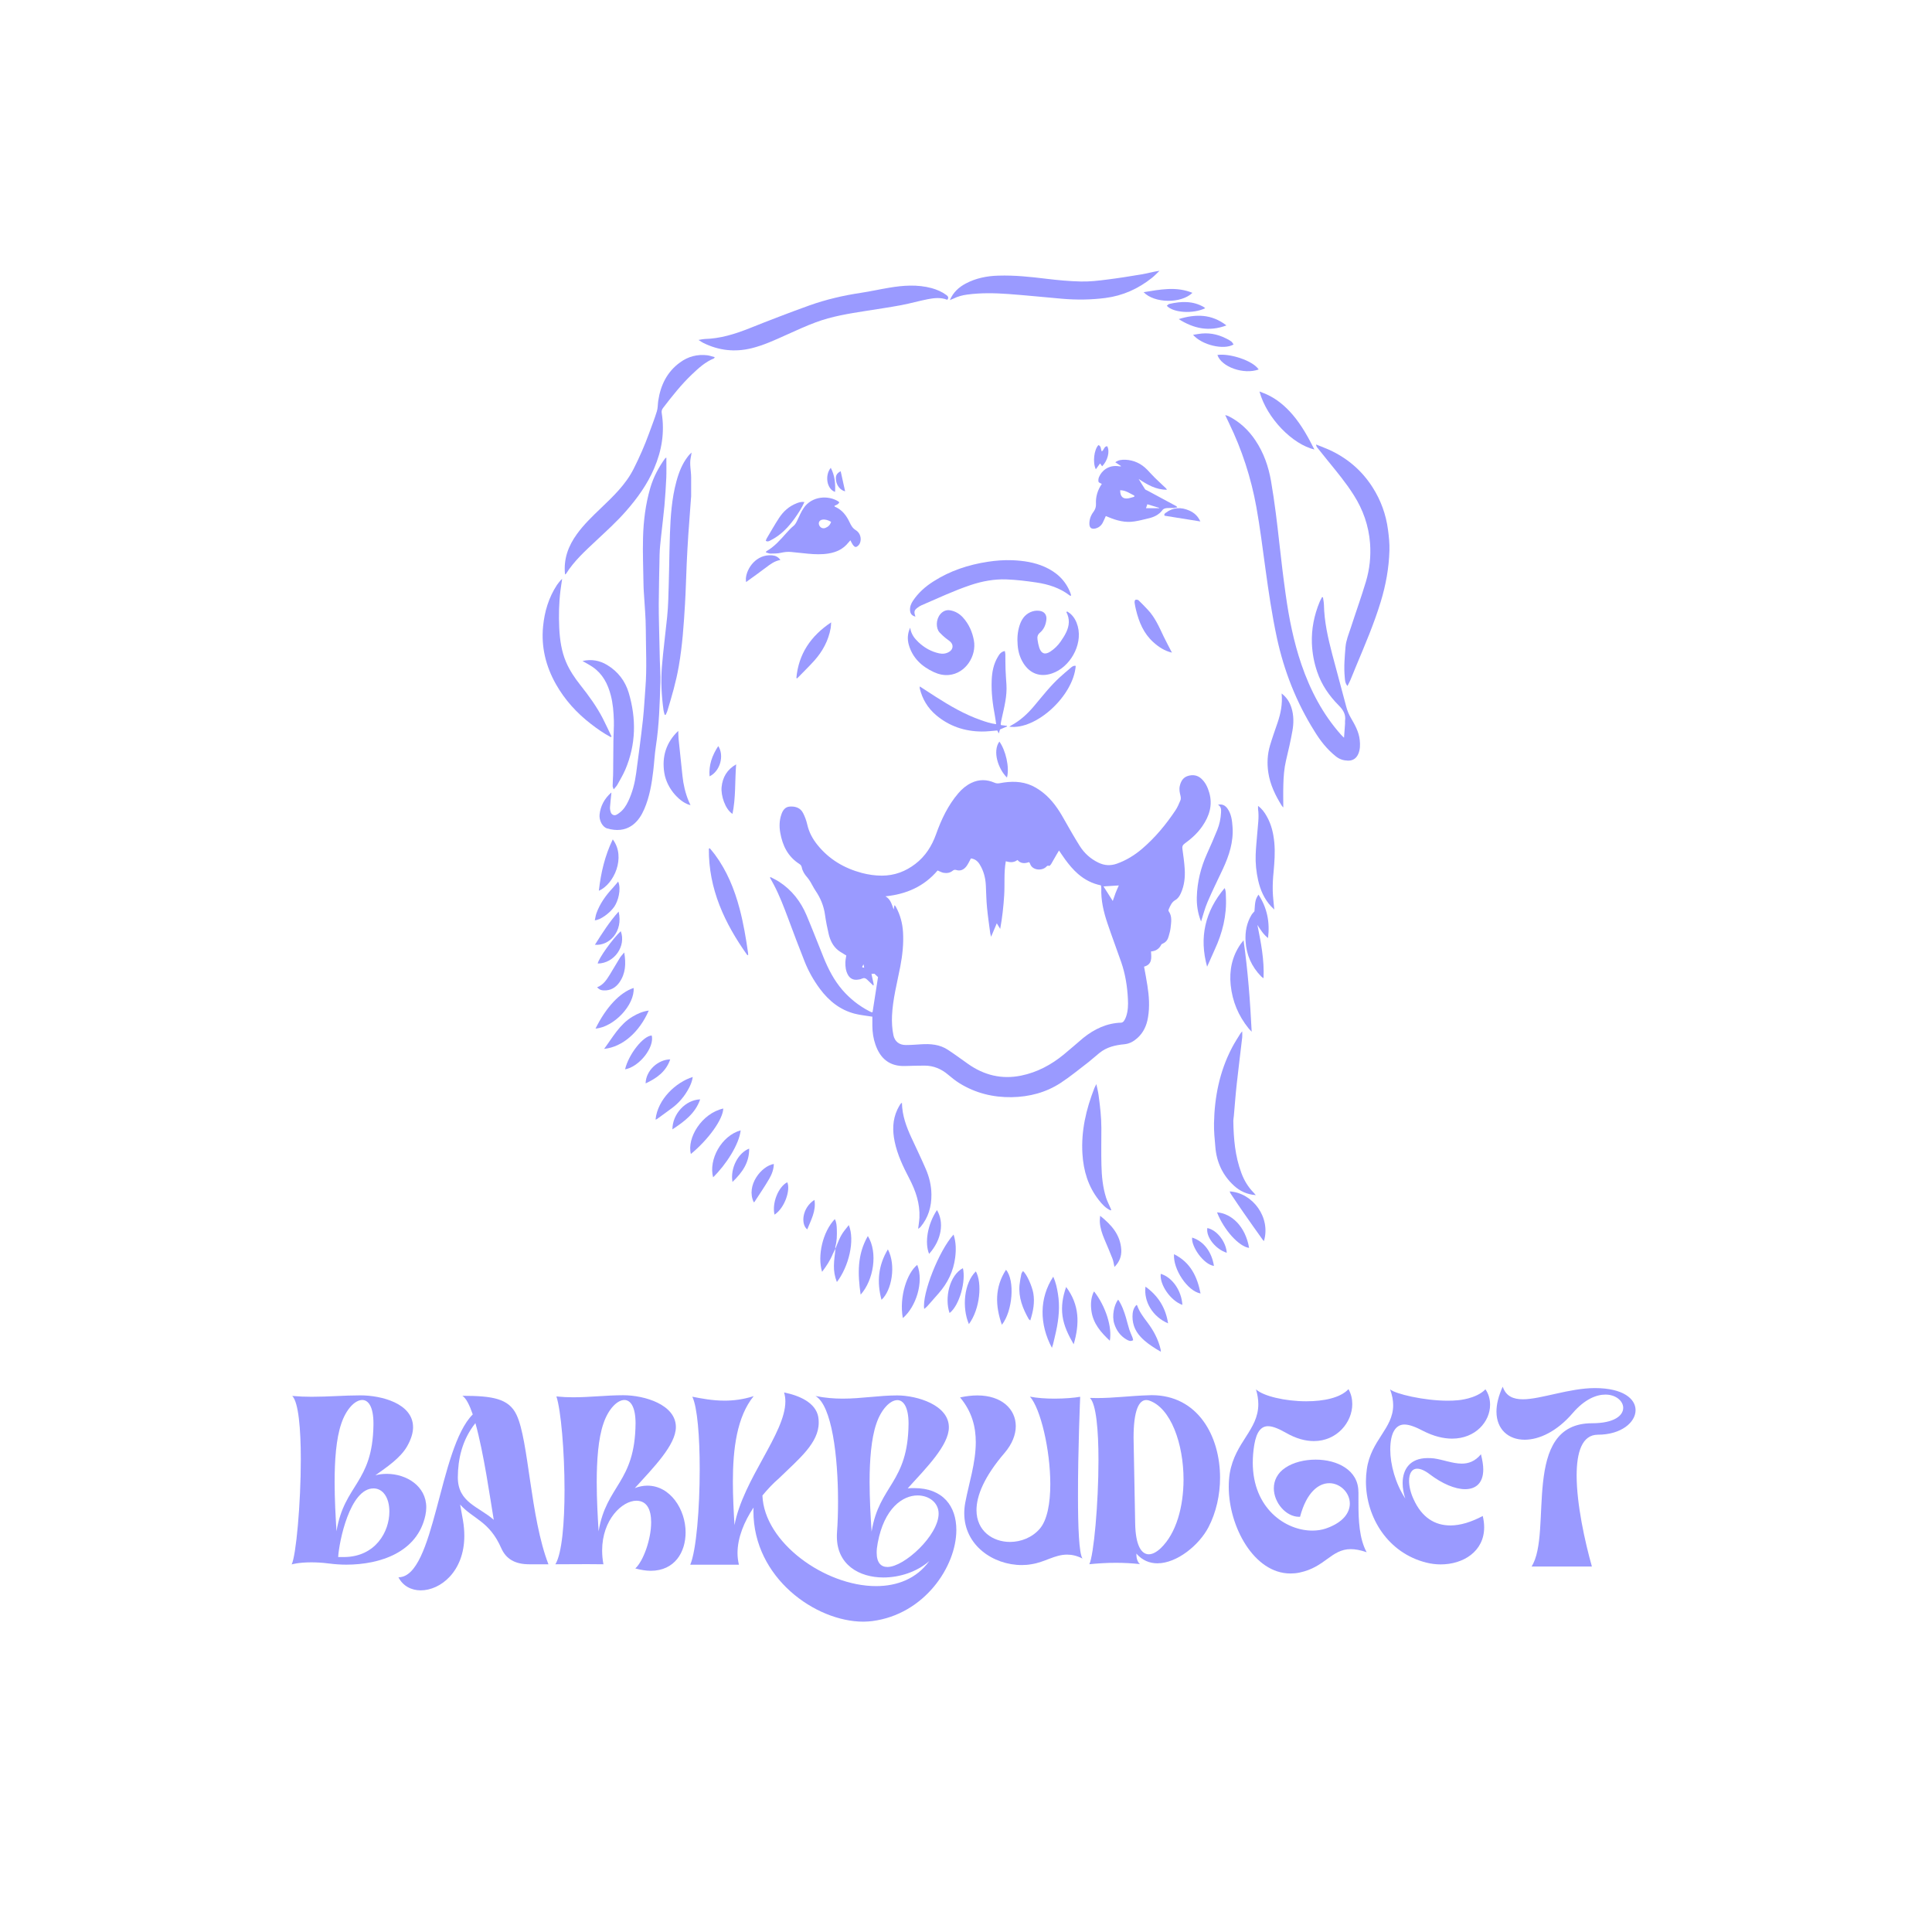 <?xml version="1.0" encoding="utf-8"?>
<!-- Generator: Adobe Illustrator 26.0.1, SVG Export Plug-In . SVG Version: 6.00 Build 0)  -->
<svg version="1.1" id="Layer_1" xmlns="http://www.w3.org/2000/svg" xmlns:xlink="http://www.w3.org/1999/xlink" x="0px" y="0px"
	 viewBox="0 0 3000 3000" style="enable-background:new 0 0 3000 3000;" xml:space="preserve">
    <defs>
        <style>
            .cls-1 {
                fill: #9a9aff;
            }
        </style>
    </defs>
<g>
	<path class="cls-1" d="M1707.5,1634.8c11.2-9,24.6-12,38.4-13.3c8.1-0.8,14.4-4.4,20.2-9.6c9.6-8.6,14.5-19.7,16.5-32.1
		c2.8-16.4,1.7-32.9-0.9-49.3c-1.5-9.8-3.4-19.5-5.2-29.5c12.7-3.4,11.5-13.5,10.8-23.6c7.5-0.6,12.7-4.1,15.9-10.5
		c0.4-0.8,1.5-1.4,2.5-1.8c5.1-2.2,7.8-6.3,9.1-11.5c1.1-4.3,2.5-8.6,2.9-13c0.9-8.7,2.7-17.7-3-25.7c-0.5-0.7-0.3-2.1,0.1-3
		c2.4-5.4,4.6-11.1,10.1-14.2c4.5-2.6,6.9-6.6,8.9-11.1c5.3-11.9,6.6-24.5,5.8-37.3c-0.6-10.5-2.2-21-3.6-31.5
		c-0.5-3.6,0.5-5.7,3.5-7.9c10.5-7.6,20.1-16.2,27.5-27c10.9-15.8,16.3-32.9,10.7-52.1c-2.4-8.3-5.9-15.9-12.4-21.8
		c-6.1-5.5-13.3-6.4-20.8-4.1c-7.4,2.3-10.8,8.1-12.5,15.4c-1.3,5.4-0.2,10.4,1.1,15.6c0.5,2.1,0.7,4.8-0.1,6.7
		c-2.3,5.4-4.6,11-7.9,15.9c-14.8,22.1-31.6,42.4-51.9,59.7c-11.7,9.9-24.6,17.9-39.2,23c-9.8,3.4-19,2.8-28.2-1.6
		c-12.4-5.9-22.2-14.8-29.4-26.3c-8.5-13.6-16.5-27.6-24.4-41.6c-8.5-15.3-18.3-29.6-32-40.6c-5.4-4.3-11.4-8.2-17.6-11.1
		c-16-7.3-32.9-7.1-49.8-3.9c-3.1,0.6-5.6,0.5-8.5-0.8c-11.9-5.1-23.9-5.3-35.6,0.3c-7.9,3.8-14.6,9.3-20.3,16
		c-16.1,18.8-26.5,40.7-34.7,63.8c-6.6,18.4-16.6,34.2-32.2,46.1c-15.2,11.7-32.3,18.1-51.7,18.2c-10.7,0-21.1-1.5-31.4-4.2
		c-27.3-7.3-50.6-21-68.6-43.2c-7.7-9.5-13.4-19.9-16.1-32c-1.4-6.1-3.6-12.2-6.5-17.8c-4.1-8.1-11.8-10.6-20.3-10.1
		c-7.7,0.4-11.3,6-13.5,12.6c-3.1,9.2-3.3,18.7-1.6,28.2c3.5,19.9,11.9,37,29.6,48.3c2.1,1.3,3.3,2.9,3.8,5.4
		c1.2,5.9,4.4,10.9,8.4,15.4c1.9,2.2,3.6,4.7,5.1,7.2c2.6,4.3,4.8,9,7.6,13.2c7.9,11.5,13.1,24,15,38c1.4,10,3.4,20,5.7,29.8
		c2.3,9.6,6.5,18.5,14.4,24.9c3.9,3.1,8.4,5.4,12.9,8.3c-0.5,3.4-1.3,6.9-1.4,10.4c-0.2,6.8,0.6,13.6,4,19.7c3.1,5.5,8,8.1,14.3,7.5
		c2.5-0.2,5.1-0.6,7.4-1.7c3.2-1.5,5.6-0.8,8,1.5c3.2,3,6.3,6,9.7,9.3c0.3-0.8,0.7-1.4,0.6-1.9c-1.1-5.3-2.3-10.6-3.5-16.2
		c1.8-0.1,3.7-0.3,4.6-0.3c2.3,2.1,3.9,3.6,5.6,5.2c-2.8,18-5.6,36.3-8.5,54.5c-0.7,0-1.2,0.2-1.5,0.1c-1.2-0.5-2.3-1-3.5-1.6
		c-16.2-8.4-30.2-19.5-42.1-33.3c-12.7-14.8-21.5-31.9-28.8-49.8c-8.9-21.9-17.4-44.1-26.6-65.9c-9-21.3-22.8-39.1-42.4-51.9
		c-4.3-2.8-9.1-5-13.6-7.4c-0.3,0.3-0.6,0.7-0.8,1c2,3.6,4.1,7.2,6,10.9c8.7,16.5,15.3,33.9,21.9,51.4c8.4,22.6,16.9,45.2,25.8,67.6
		c6,15.2,14,29.4,23.8,42.6c13.9,18.7,31.3,32.8,54.2,38.7c8.5,2.2,17.5,3,27.3,4.6c0,4.8-0.1,9.6,0,14.5c0.1,9.8,1.5,19.4,4.7,28.6
		c7.4,21.7,21.8,34.4,46.4,33.5c9.9-0.4,19.9-0.5,29.9-0.6c13.9,0,25.9,5,36.5,14c5.8,4.9,11.8,9.7,18.3,13.7
		c24.7,15.1,51.6,21.7,80.5,21.3c27.5-0.5,53.3-7.2,76.3-22.3c15-9.8,28.9-21.4,43.2-32.3
		C1696.1,1644.3,1701.8,1639.5,1707.5,1634.8z M1340.9,1497.4c0.4,2.4,0.7,3.8,1,5.2C1338,1502.3,1338,1502.3,1340.9,1497.4z
		 M1737.3,1374.9c-1.8,4.1-3.5,7.8-5,11.6c-1.4,3.7-2.6,7.4-4.4,12.5c-5.1-8-9.5-15-14.4-22.6
		C1721.9,1375.8,1729.1,1375.4,1737.3,1374.9z M1652,1637.3c-19.6,16.1-41.4,27.8-66.4,32.9c-30.4,6.2-57.9-0.7-82.9-18.5
		c-10.2-7.2-20.2-14.6-30.7-21.5c-12.8-8.5-27.3-9.6-42.1-8.6c-7.8,0.5-15.6,1.1-23.4,1.1c-10.1,0-17.1-5.4-19.2-15.2
		c-2.1-9.9-2.6-19.9-2.2-30.2c1.2-26,7.9-50.9,12.8-76.2c3.4-17.7,5.4-35.6,4.3-53.6c-0.8-13.9-4.4-27.1-11.1-39.4
		c-0.4-0.7-0.9-1.4-1.4-2c-0.1-0.1-0.4-0.1-0.9-0.2c-0.3,1.6-0.5,3.2-1.1,6.4c-3.1-8.5-5-16.2-12.8-20.5c32.3-3.2,60-15.3,81-40.1
		c3.4,1.4,6.2,3,9.2,3.6c4.9,0.8,9.8,0.3,13.9-3c1.8-1.4,3.3-2.1,5.7-1.4c6.8,2.2,12.1-0.6,16.1-5.9c2.6-3.5,4.4-7.6,6.8-12
		c5.7,0.6,10.1,3.7,13.3,8.7c6.4,10.1,9.3,21.2,9.9,33c0.6,11.4,0.7,22.8,1.8,34.2c1.3,13.7,3.3,27.2,5.1,40.8
		c0.2,1.2,0.7,2.4,1.3,4.9c3.1-7.4,5.8-13.8,8.8-20.9c2.1,3.4,3.7,6,5.3,8.7c3.2-17.4,5.1-34.8,6.2-52.3c1.1-17.4-0.7-35,2.5-52.7
		c6.4,1.8,12.4,2.4,18.1-2c5.1,5.8,11.3,5.7,18,3.3c0.6,0.9,1.3,1.5,1.5,2.2c3,10.5,17.7,11.6,24.4,5.8c1.5-1.3,2.6-3.3,5.3-2.1
		c0.5,0.2,2.3-1.5,3-2.7c2.7-4.5,5.3-9.2,7.9-13.8c1.3-2.3,2.8-4.6,4.4-7.4c3.6,5.2,6.6,9.8,9.8,14.2c5.9,8,12.2,15.6,19.8,22.2
		c10.3,8.9,22,15,35.5,17.7c0.2,1.6,0.7,3,0.6,4.4c-0.7,18.9,3.6,37,9.6,54.7c6.8,20.2,14.4,40.2,21.4,60.4
		c6.3,18.3,9.3,37.2,10.3,56.6c0.5,9.6,0.3,18.9-2.9,28c-0.8,2.4-2,4.7-3.4,6.7c-0.9,1.2-2.6,2.3-4,2.4c-22.6,0.7-41.7,9.9-59,23.7
		C1671.9,1620.3,1662.1,1629,1652,1637.3z"/>
	<path class="cls-1" d="M2074.6,1174.7c5.4,4.3,11.6,6.2,18.2,6.4c7.5,0.3,13.1-3.2,16.2-10.1c3.1-7,3.2-14.3,2.4-21.8
		c-1.3-12.8-7.5-23.7-13.8-34.5c-3.1-5.4-5.4-10.8-7-16.8c-7.2-27.6-14.9-55.1-22.1-82.7c-6.5-25-12.2-50.1-12.7-76.1
		c-0.1-3.9-1-7.8-1.5-11.6c-0.5-0.1-0.9-0.2-1.4-0.3c-1.3,2.5-2.8,4.9-3.8,7.5c-8.5,20.6-12.8,41.9-12,64.3
		c0.6,15.2,3.3,29.8,8.2,44.1c6.8,20.3,18.7,37.4,33.6,52.4c6.6,6.6,11.2,13.8,9.7,23.7c-0.2,1.5,0.1,3,0,4.4
		c-0.5,6.8-1,13.7-1.6,21.9c-2.2-2.1-3.4-3.1-4.4-4.3c-28.6-32.1-48.1-69.4-61.9-109.9c-11.9-35-19.1-71-24.2-107.5
		c-3.7-26.3-6.9-52.8-9.8-79.2c-3.6-32.5-7.4-65-13-97.3c-3.9-22.8-11.4-44.2-24.3-63.5c-10.8-16.1-24.6-29-42-37.7
		c-1.3-0.6-2.8-0.9-4.9-1.6c2.3,4.8,4,8.7,5.9,12.5c20.2,41.5,34.3,85.1,42.5,130.5c5.7,31.6,9.6,63.4,14,95.2
		c4.9,36,10.2,71.9,17.8,107.5c11.2,51.8,30.2,100.3,58.4,145.2C2050.1,1150.2,2060.8,1163.8,2074.6,1174.7z"/>
	<path class="cls-1" d="M949.4,1231c0.1,0-0.4-0.2-0.6,0c-10.1,9.1-16.4,20.4-17.8,34c-0.9,8.9,4.5,19.3,11.8,21.4c14,4,27.7,3.6,39.9-5.6
		c8.3-6.3,13.6-15,17.7-24.4c8.2-19,11.6-39.2,14-59.6c1.5-12.6,2.1-25.3,4-37.8c5.2-33.3,6-66.9,7.1-100.4
		c0.3-10.8-0.6-21.6-0.9-32.3c-0.5-18.8-0.9-37.6-1.3-56.5c-0.2-10.8-0.5-21.6-0.4-32.4c0.3-25.4,0.7-50.8,1.3-76.2
		c0.2-9.1,1.3-18.1,2.2-27.1c1.7-16.2,3.8-32.3,5.3-48.5c1.3-14.5,2.2-29.1,2.9-43.6c0.4-10.3,0.1-20.6,0.1-31.5
		c-1.2,0.8-1.8,1.1-2.1,1.5c-10.1,14-18.1,29.2-22.9,45.8c-7.3,25.1-10.5,50.9-11.2,76.9c-0.7,23.9,0.4,47.8,0.7,71.7
		c0.1,4.2,0.2,8.5,0.5,12.7c1.1,19.6,3.1,39.2,3.1,58.8c0.1,30,1.8,60.1-0.6,90.1c-1.3,16.6-2.1,33.3-3.9,49.9
		c-3.1,27.7-6.8,55.3-10.5,82.9c-2,14.9-5.7,29.5-12.2,43.2c-3.4,7.2-7.6,13.7-14.1,18.4c-2.7,1.9-5.6,4.5-9.2,3.1
		c-4.1-1.7-4.5-5.8-5.1-9.6c-0.1-0.8-0.1-1.7,0-2.5C947.8,1246,948.6,1238.5,949.4,1231z"/>
	<path class="cls-1" d="M2061.9,715.5c14,17.2,28.2,34.3,40.1,53.1c14.6,22.9,23.3,47.8,25.4,74.9c1.5,20.3-0.6,40.2-6.4,59.6
		c-7.2,24.1-15.8,47.8-23.5,71.7c-3.2,9.8-7.3,19.3-8.2,29.8c-1.3,15.6-2.7,31.1-1.2,46.8c0.4,4.3,0.2,8.8,4.2,13.8
		c1.9-3.7,3.4-6.4,4.6-9.3c3.1-7.2,5.9-14.5,8.9-21.7c13.7-32.8,27.7-65.4,38.1-99.5c8-26.2,12.9-53,13.6-80.3
		c0.3-10.5-0.8-21.1-2.2-31.6c-3.1-23.8-11.1-46-24.1-66.3c-16.5-25.8-38.9-45-66.7-57.8c-6.8-3.1-13.9-5.7-20.9-8.5
		c0.2,2.4,1,3.8,2,5C2051,702.1,2056.4,708.8,2061.9,715.5z"/>
	<path class="cls-1" d="M1166.8,540.8c18.8-4.6,36.3-12.7,53.8-20.6c15.2-6.8,30.4-13.9,46.1-19.7c24.9-9.3,51.1-13.5,77.2-17.6
		c18.6-3,37.2-5.6,55.7-9.1c13.9-2.6,27.6-6.6,41.5-9.3c9.9-1.9,20-2.9,29.8,1c2.9-3.3,1.1-5.5-1.4-7.4c-6.9-5.1-14.6-8.4-22.9-10.7
		c-22-5.9-44-4.3-66-0.6c-14.6,2.4-29,5.7-43.7,7.9c-27.3,4.1-54,10.3-79.9,19.5c-31.4,11.3-62.6,23.3-93.6,35.7
		c-22.4,8.9-45,15.9-69.3,16.5c-2.6,0.1-5.2,0.8-9.5,1.5c3.4,2.1,5.3,3.5,7.5,4.6C1116,544.3,1140.8,547.1,1166.8,540.8z"/>
	<path class="cls-1" d="M879,890.9c12.4-19.8,29.6-35.3,46.4-51.1c16-15,32.4-29.8,46.9-46.4c17.5-20,32.9-41.4,43.4-66
		c11.9-27.6,16.6-56.2,11.8-86.1c-0.5-3.3,0.4-5.7,2.3-8.1c13.9-18.1,28.1-36.1,44.7-51.9c10.3-9.8,20.8-19.4,34.2-24.8
		c0.4-0.2,0.6-0.9,1.1-1.9c-4-1-7.6-2.4-11.3-2.9c-15.6-1.9-29.9,1.8-42.6,11.1c-20.2,14.7-30.2,35.4-33.8,59.6
		c-0.8,5.4-0.5,11.1-2.1,16.2c-3.6,11.7-8.1,23.1-12.3,34.7c-6.8,18.7-14.8,36.9-23.8,54.7c-12.4,24.6-32,43-51.4,61.6
		c-13,12.5-26,24.9-36.6,39.6c-13.5,18.6-21.1,38.9-18.5,62.9C878.4,891.3,878.8,891.2,879,890.9z"/>
	<path class="cls-1" d="M1073.9,702.7c-1.6,1.5-2.4,2.1-3.1,2.9c-0.9,0.9-1.7,1.9-2.4,2.9c-9.2,11.7-14.4,25.3-18.2,39.5
		c-7.1,26.3-8.9,53.3-9.9,80.3c-0.7,18.2-0.9,36.4-1.3,54.6c-0.4,16.1-0.7,32.2-1.3,48.2c-0.3,9.1-0.9,18.2-1.8,27.2
		c-2.6,25.6-6,51.2-8.1,76.8c-1.8,22.6-0.6,45.2,2.5,67.7c0.3,2.4,1.2,4.7,1.8,7.1c0.5,0,1,0.1,1.5,0.1c0.8-1.8,1.9-3.6,2.5-5.5
		c7-23,13.8-46.1,17.9-70c5.6-32.1,7.8-64.6,9.7-97.1c1.2-20.7,1.7-41.4,2.6-62.1c0.7-15,1.5-30,2.5-44.9
		c1.3-19.2,2.8-38.3,4.2-57.5c0-0.6,0.2-1.3,0.2-1.9c0-9.9,0-19.8,0-29.7c0-10.3-2.8-20.6-0.6-30.9
		C1073.1,708.2,1073.4,705.9,1073.9,702.7z"/>
	<path class="cls-1" d="M1691.6,814.1c0.3,5.6,3.4,7.8,9,6.6c5.3-1.2,9.2-4.3,11.7-9c1.8-3.3,3.1-6.9,4.7-10.2c0.4,0,0.6-0.1,0.7,0
		c1.2,0.5,2.3,1,3.5,1.5c12.9,5.4,26.1,8.9,40.2,6.7c7.3-1.1,14.5-3,21.7-4.7c8.6-2,16.4-5.5,21.9-12.9c2-2.6,5-3,8-3.2
		c3.2-0.2,6.4,0,9.5-0.1c1.7-0.1,3.4-0.6,5.5-1c-0.7-1-0.9-1.5-1.2-1.7c-14.9-8-29.8-16.1-44.7-24.1c-1.5-0.8-3.4-1.3-4.2-2.5
		c-3.4-5.2-6.5-10.5-9.8-15.8c13.3,8.8,26.7,16.8,43.9,16.8c-0.7-1.1-0.9-1.7-1.3-2.1c-5.8-5.5-11.7-10.9-17.5-16.6
		c-4.1-4-7.8-8.3-11.8-12.4c-9.2-9.5-20.6-14.9-33.7-15.5c-5.2-0.2-10.8,0.1-15.9,3.9c3.3,2.2,6.2,4.1,9.1,6c-1.2,0.6-2,0.4-2.8,0.3
		c-16.8-2.9-27.8,7.3-31.6,16.8c-0.9,2.2-1.3,5.1-0.7,7.3c0.4,1.3,3.1,2,5.1,3.2c-6.4,9.3-9.7,19.7-9.1,31c0.2,4.7-1,8.4-3.8,12.3
		C1693.8,800.2,1691.3,806.8,1691.6,814.1z M1781.6,783c6.3,1.9,12.4,3.8,18.4,5.6c0,0.2-0.1,0.4-0.1,0.5c-6.5,0-12.9,0-20.4,0
		C1780.5,786.3,1781,784.8,1781.6,783z M1761.5,769.7c-0.1,0.6-0.2,1.1-0.3,1.7c-2.8,0.8-5.6,1.7-8.5,2.3
		c-8.8,1.7-13.4-2.4-13.3-12.5C1748.1,761.3,1754.5,766.2,1761.5,769.7z"/>
	<path class="cls-1" d="M1502,457.4c21.1-2.8,42.2-2.4,63.3-0.9c28,2,56,5,84,7.4c22.4,1.9,44.7,1.7,67.1-1.2c27.2-3.5,51.1-14.3,72.4-31.3
		c4.2-3.3,7.8-7.3,11.7-10.9c-9.3,1.2-17.8,3.8-26.5,5.3c-18.5,3.1-37.1,6.1-55.7,8.4c-13.2,1.7-26.5,3.2-39.8,2.9
		c-18.1-0.4-36.3-2.1-54.3-4.3c-24.6-3-49.1-5.6-74-4.8c-17.8,0.5-34.9,3.9-50.7,12.3c-10.5,5.6-19.1,13.2-24.6,25.7
		c2.8-1.2,4.4-1.7,5.8-2.4C1487.5,460.2,1494.5,458.4,1502,457.4z"/>
	<path class="cls-1" d="M1248.2,788.5c-4.2,6-7,13-10.2,19.6c-1.6,3.2-3,6.3-6,8.7c-4.1,3.3-7.7,7.3-11.2,11.2c-9.3,10.4-18.4,21-30.8,28
		c-0.3,0.2-0.3,0.7-0.8,1.7c2.4,0.7,4.8,1.9,7.1,1.9c5.4,0,11,0,16.3-1.2c5.3-1.2,10.4-1.8,15.7-1.3c8.8,0.8,17.6,1.8,26.5,2.7
		c10.5,1,21.1,1.4,31.6-0.3c12.4-2,23-6.9,30.9-16.9c1-1.2,2.1-2.3,3.2-3.6c1.3,2.4,2.2,4.6,3.5,6.5c1.5,2,3.4,4.7,6.1,3.5
		c2-0.9,4-3.1,5-5.2c3.2-7.2,0.8-16.3-6.3-20.6c-4.9-3-7.1-7.1-9.4-11.9c-4.9-10.5-11.6-19.7-22.9-24.4c-0.4-0.2-0.6-0.9-0.9-1.4
		c5.6-2.5,5.6-2.5,7.6-5.2c-0.3-0.5-0.6-1.1-1.1-1.5C1285.8,768.4,1260.7,770.5,1248.2,788.5z M1282,819.6c-3.7,1.6-7.3,0.4-9.3-2.8
		c-2.8-4.4-0.8-9.1,4.3-9.9c4.7-0.7,9,0.8,13.5,3.4C1289.1,815.1,1286.1,817.9,1282,819.6z"/>
	<path class="cls-1" d="M1621.9,880.1c-15.9-7-32.8-9.5-50-10.2c-12.7-0.5-25.4,0.5-37.9,2.4c-30.2,4.6-58.8,14-84.7,30.6
		c-12.4,7.9-23.3,17.5-31.6,29.9c-3,4.5-5,9.3-4.6,14.9c0.4,4.9,2.5,8.3,8.4,9.8c-2.7-7.6-2-10.2,3.7-14.2c1.7-1.2,3.5-2.5,5.4-3.3
		c25.4-10.9,50.5-22.8,76.8-31.6c18-6,36.6-9.4,55.5-8.7c15.6,0.6,31.2,2.5,46.6,4.8c18.6,2.8,36.3,8.4,51.5,20.1
		c0.5,0.4,1.1,0.5,1.7,0.7c0.1-0.5,0.4-0.9,0.4-1.3c-0.2-1-0.5-2-0.9-3C1654.8,901.4,1640.7,888.4,1621.9,880.1z"/>
	<path class="cls-1" d="M1916.2,1841.2c9.1,8.3,19.8,13.5,33.8,14.6c-1.7-2-2.3-2.8-3-3.5c-8.8-8.8-15.1-19.3-19.4-30.9
		c-9.8-26.1-12.1-53.4-12.5-81c0-2.5,0.6-5,0.8-7.5c1.5-16.8,2.7-33.7,4.6-50.5c2.6-23.9,5.7-47.8,8.4-71.6c0.3-2.6,0-5.3,0-9.3
		c-1.5,1.7-2.2,2.4-2.7,3.2c-4.4,7.2-9.1,14.3-13,21.8c-19.4,36.9-27.3,76.6-28.1,117.9c-0.2,12.2,1,24.5,2.1,36.6
		C1889.1,1804.7,1898.5,1825,1916.2,1841.2z"/>
	<path class="cls-1" d="M917.8,1124.3c9.7,7.5,19.7,14.5,30.6,20.3c0.4-0.3,0.8-0.6,1.2-0.9c-4.6-9.5-8.9-19.1-13.7-28.4
		c-9.6-18.5-21.8-35.2-34.7-51.5c-8.7-11-16.5-22.5-22.1-35.5c-7.3-17-9.8-35-10.7-53.1c-0.9-19.4-0.5-38.9,1.9-58.3
		c0.7-5.8,1.7-11.5,2.6-18c-1.1,0.9-1.7,1.4-2.2,2c-2,2.5-4.1,4.8-5.9,7.5c-12.8,19.5-19.3,41.4-21.5,64.3
		c-3.1,31.9,4.2,61.7,19.9,89.6C877,1086.8,895.6,1107.2,917.8,1124.3z"/>
	<path class="cls-1" d="M1673.6,972.7c-2.1-7.8-5.6-14.6-11.7-19.9c-1.5-1.3-3.3-2.2-4.9-3.4c-0.4,0.4-0.7,0.8-1.1,1.2c5.5,10.5,4.6,21-0.3,31.2
		c-2.4,5.1-5.6,10-8.8,14.6c-4.3,6.1-9.6,11.3-15.9,15.4c-8.2,5.3-13.9,3.4-17.1-5.9c-1.3-4-2.1-8.2-2.7-12.4
		c-0.7-4.3-0.1-7.9,3.8-11.2c6.1-5.1,9-12.2,9.9-20c0.9-7.9-3.4-13.1-11.3-13.9c-4.7-0.5-9.2,0.2-13.6,2.2
		c-9.1,4.1-13.8,11.7-16.7,20.5c-3.2,9.9-3.9,20.1-3,30.6c0.8,10.2,3.5,19.5,8.9,28.1c10.3,16.3,26.2,22.1,44.4,15.9
		C1660.6,1036.7,1681.4,1002.3,1673.6,972.7z"/>
	<path class="cls-1" d="M1411.1,1001c5.8,20.6,20.1,33.9,38.9,42.6c7.4,3.4,15.2,5.3,23.5,4.5c26.3-2.5,43-29.9,38.8-53.4
		c-2.4-13.3-7.7-25.5-16.9-35.7c-5.3-5.9-11.7-9.7-19.4-11.2c-6.3-1.3-11.8,1-15.9,5.9c-7,8.3-7,21.8-1.2,28.3
		c2.8,3.1,6,5.9,9.2,8.6c2.6,2.2,5.6,3.9,8,6.3c4.7,4.8,3.8,11.5-2,15.1c-4.9,3.1-10.3,3.7-15.9,2.5c-12.3-2.7-22.9-8.7-32-17.3
		c-6.2-5.9-11.4-12.4-12.9-22.5C1409.1,983.9,1408.8,992.5,1411.1,1001z"/>
	<path class="cls-1" d="M952.1,1198.5c0,1.7,0,3.4-0.1,5.1c-0.2,5.7-0.6,11.4-0.7,17.1c0,1.2,0.8,2.5,1.6,5c2.4-2.9,4.4-4.8,5.7-7.1
		c4.3-7.8,8.9-15.5,12.4-23.6c16.6-39,17.2-79,5.3-119.2c-5.5-18.4-16.8-33.1-33.5-43.2c-11.6-7-24.2-9.4-38.3-6.2
		c5.8,3.4,11.3,6.2,16.2,9.6c15.2,10.6,23.1,26,27.7,43.5c3.4,13,4.4,26.2,4.8,39.5c0.3,10.3-0.6,20.7-0.7,31.1
		C952.3,1166.3,952.2,1182.4,952.1,1198.5z"/>
	<path class="cls-1" d="M1453.1,1082c-8.2-5.2-16.3-10.5-24.9-16.1c0,1.5-0.2,2.3,0,3.1c4,16.6,12.4,30.5,25.4,41.5c20.4,17.2,44.3,25.2,70.8,25.4
		c8,0.1,16-1,24.2-1.6c0.6,1.2,1.3,2.7,2.3,4.6c0.8-2.6,1.4-4.5,1.9-6.2c3.9-1.7,7.4-3.2,11-4.7c-0.1-0.3-0.2-0.6-0.3-0.9
		c-3.1-0.4-6.1-0.8-9.2-1.2c-0.2-0.9-0.5-1.5-0.4-2.1c0.5-2.9,1-5.8,1.7-8.7c3.8-17.1,8.3-34.2,7.2-51.9c-0.5-7.8-1.1-15.6-1.4-23.4
		c-0.3-8-0.2-16-0.3-23.9c0-1.6-0.5-3.1-0.8-5c-6.1,1.1-8.8,5.4-11.1,9.5c-6.5,11-8.8,23.2-9.3,35.8c-0.8,18.7,1.5,37.1,5,55.4
		c0.8,4.1,1.2,8.2,1.9,12.9c-8.8-1.1-16.3-3.7-23.9-6.4C1497.9,1109.4,1475.3,1096.2,1453.1,1082z"/>
	<path class="cls-1" d="M1429.3,1905.3c12.4-14.6,17.2-32,17-50.6c-0.1-13.6-3.3-26.9-8.7-39.4c-7.1-16.5-15-32.7-22.5-49
		c-7.7-16.8-14.2-33.9-14.6-54.1c-1.4,1.3-2.1,1.8-2.5,2.4c-1.6,2.7-3.3,5.4-4.6,8.3c-7.5,16-7.7,32.7-4.2,49.6
		c4.2,20.5,13.2,39.2,22.8,57.6c9.9,19,16.7,38.8,15.7,60.6c-0.3,5.6-1.3,11.3-2,17.4C1427.1,1907.1,1428.4,1906.4,1429.3,1905.3z"
		/>
	<path class="cls-1" d="M1890.2,1288.6c-5,12.3-10.3,24.6-15.8,36.7c-9.8,21.6-15.4,44.3-16,68c-0.3,12.2,1.5,24.4,6,36c0.2,0.6,0.5,1.1,0.6,1.6
		c3.5-10.7,6-21,10.2-30.6c7.4-17.3,15.8-34.1,23.8-51.2c9.5-20.5,16.5-41.7,14.9-64.8c-0.7-10.2-1.8-20.3-8-28.9
		c-3.5-4.8-8.1-7.3-14.6-5.8c5.1,3,5,7.7,4.7,12.4C1895.5,1271.3,1893.6,1280.2,1890.2,1288.6z"/>
	<path class="cls-1" d="M1724.5,1879.5c0.4-0.3,0.8-0.6,1.1-0.9c-0.7-1.6-1.5-3.3-2.2-4.9c-2-4.6-4.4-9.2-5.9-14c-5.2-16.5-6.8-33.5-7.2-50.6
		c-0.5-19.1-0.1-38.1-0.1-57.2c0-17.1-2-34.2-4.3-51.1c-0.7-5.4-2.1-10.7-3.5-17.4c-1.5,3-2.4,4.6-3.1,6.3
		c-12.8,32.8-20.7,66.4-18.5,102c1.6,26.4,8.9,50.7,25.4,71.7C1711.3,1870,1716.8,1876,1724.5,1879.5z"/>
	<path class="cls-1" d="M1996.9,1181c3.6-15.2,7.2-30.5,9.9-45.8c2.2-12.1,2.3-24.4-1.5-36.4c-2.7-8.4-7-15.6-15.2-22c1.6,16.7-1.5,31.3-6.4,45.7
		c-4,11.6-8.1,23.2-11.6,34.9c-4.1,13.8-4.8,27.8-2.7,42.1c2.8,18.8,10.9,35.5,20.8,51.4c0.7,1.1,1.7,2,2.5,2.9
		c0-12.1-0.3-23.9,0.1-35.7C1993.1,1205.7,1994,1193.3,1996.9,1181z"/>
	<path class="cls-1" d="M1160.4,1483.1c0.5-0.1,0.9-0.1,1.4-0.2c-0.1-1-0.1-2.1-0.2-3.1c-3.3-23.2-7.2-46.3-13.2-69c-8-30.1-19.6-58.5-38.2-83.7
		c-2.5-3.4-5.4-6.7-8.1-10c-0.5,0.3-0.9,0.6-1.4,0.8C1100.2,1380.3,1125.1,1433.6,1160.4,1483.1z"/>
	<path class="cls-1" d="M1978.7,1307.9c-1.4-14.3-4.6-27.9-11.8-40.5c-3.2-5.7-6.9-11.1-13.4-16c0,2.5-0.1,3.8,0,5c1.8,12.5-0.3,24.8-1.2,37.2
		c-0.9,11.2-2.1,22.3-2.5,33.5c-0.5,13.3,0.9,26.6,3.8,39.7c3.4,15.1,9.4,29,20,40.5c1.5,1.6,3.2,3.1,5.1,5
		c-0.9-10.3-2.2-19.7-2.4-29.1c-0.2-9.7,0.3-19.5,1.3-29.1C1979,1338.7,1980.2,1323.4,1978.7,1307.9z"/>
	<path class="cls-1" d="M1939,1597.1c1.1,1.4,2.5,2.6,4.6,4.9c-2.4-48.1-5.9-94.4-12.6-141.9c-2.3,2.9-3.6,4.5-4.8,6.1
		c-13.1,19.2-17.5,40.4-15.2,63.3C1913.6,1555,1923,1577.4,1939,1597.1z"/>
	<path class="cls-1" d="M1969,1456.6c3.1-24.9-1.5-47-14.8-67.4c-4.6,6.8-5.3,9.8-6.3,25.9c-1.8,2.2-3.5,3.7-4.6,5.6c-7.5,12.5-10,26.1-9.2,40.6
		c1.2,21.5,9.4,39.7,24.3,55c0.9,0.9,2.1,1.6,3.6,2.7c1.4-28.6-4.1-55.6-9.5-82.8C1957.2,1443.4,1961.6,1450.8,1969,1456.6z"/>
	<path class="cls-1" d="M1645.4,1051.9c-14.4,13.2-26.4,28.6-38.9,43.5c-10.4,12.5-22,23.4-36.4,31.1c-0.8,0.4-1.6,1-2.9,1.9
		c41.5,5.6,99.5-47.7,103.2-94.4c-3.8-0.7-6.1,1.5-8.3,3.4C1656.5,1042.1,1650.9,1046.9,1645.4,1051.9z"/>
	<path class="cls-1" d="M1439.9,2028.3c5.9-6.6,11.7-13.3,17.6-20c14.1-16,23-34.4,25.7-55.6c1.5-11.8,1.4-23.6-2.5-35.7
		c-22.6,24.7-49.3,92-45.6,115.5C1436.9,2030.9,1438.6,2029.8,1439.9,2028.3z"/>
	<path class="cls-1" d="M2041,698c-9.8-19.4-20-38-34.1-54.4c-11.3-13.1-24.3-24.1-40.2-31.3c-3.2-1.5-6.6-2.6-11-4.4
		C1967.2,649.9,2007.4,690.1,2041,698z"/>
	<path class="cls-1" d="M1053.7,1147.3c-0.4-4.1-0.3-8.3-0.5-12.4c-18.9,18-25.6,40-21.7,65c4.2,26.6,26.4,47.4,40.7,50.3c-1-2.3-2-4.3-2.9-6.4
		c-5.2-12.6-8.2-25.7-9.6-39.2C1057.8,1185.5,1055.7,1166.4,1053.7,1147.3z"/>
	<path class="cls-1" d="M1903.6,1393c-0.2-4.5,0.3-9.1-2-14c-30.7,36.4-39.7,77-27.2,122.1c3.9-8.8,7.8-17.8,11.8-26.5
		C1898.2,1448.7,1905,1421.7,1903.6,1393z"/>
	<path class="cls-1" d="M1633.4,2092.9c0.6-1.8,1.2-3.3,1.6-4.9c1.7-7,3.4-13.9,4.9-20.9c4.2-19.3,6.1-38.8,2.8-58.4c-1.4-8.7-3.2-17.4-7.2-26.3
		C1613.6,2015.7,1613.8,2056.2,1633.4,2092.9z"/>
	<path class="cls-1" d="M1782.2,946.7c-4.7-4.9-9.3-9.9-14.2-14.5c-1.1-1-3.6-1.3-5-0.8c-0.9,0.4-1.4,3-1.2,4.5c0.5,3.8,1.3,7.5,2.2,11.2
		c4.6,19,11.9,36.6,26.9,50.1c8.4,7.6,17.6,13.6,28.9,16.2c-4.4-8.5-8.8-16.6-12.8-24.9C1800,973.8,1793.6,958.7,1782.2,946.7z"/>
	<path class="cls-1" d="M1236.6,1052.8c0.4,0.2,0.8,0.4,1.2,0.6c8.8-9.1,17.9-17.9,26.4-27.3c13.1-14.6,22.2-31.3,25.7-50.9
		c0.4-2.5,0.4-5.1,0.7-8.8C1258.7,987.7,1240,1015.6,1236.6,1052.8z"/>
	<path class="cls-1" d="M1962.6,1927.2c11-36.4-17.1-75-53.2-77.2c0.6,1.3,1,2.5,1.6,3.5c6.8,10.2,13.6,20.4,20.6,30.4
		c9.5,13.7,19.2,27.3,28.9,40.9C1960.9,1925.4,1961.5,1926,1962.6,1927.2z"/>
	<path class="cls-1" d="M1299.5,1990.7c18.5-24,28.3-64.7,18.5-88.4c-2.6,3.2-4.9,6.1-7.2,9.1c-6.4,8.3-9.7,18.1-13.6,27.6l0.1-0.1
		c0,0.1-0.1,0.1-0.1,0.1c-0.1-1-0.4-2.1-0.1-3c2.5-8.9,2.6-18,2.3-27.1c-0.2-5.4-0.4-10.8-3.1-15.9c-19,19.9-27.3,57.4-19.8,81.9
		c6.7-8.8,12.6-17.8,16.7-27.8c1.2-2.9,2.8-5.5,4.2-8.3c-0.9,8.8-2.4,17.6-2.5,26.4C1294.7,1973.8,1296.2,1982.4,1299.5,1990.7z"/>
	<path class="cls-1" d="M1336.4,2010.3c20-22.2,27.2-65.2,11.2-91C1330.9,1948.1,1331.8,1978.4,1336.4,2010.3z"/>
	<path class="cls-1" d="M1123.1,1721.3c-33.9,7.7-56.7,46.1-50.3,70.6C1100.5,1769,1122.6,1738,1123.1,1721.3z"/>
	<path class="cls-1" d="M1649.9,2043.7c2.2,15.4,8.9,29.2,17.3,43.7c9.4-32,9.1-61.2-11.7-89C1650,2013.9,1647.8,2028.7,1649.9,2043.7z"/>
	<path class="cls-1" d="M983.9,1534.1c-21.3,7-42.6,29.6-59.2,63.1C953.6,1594.8,985.7,1560.3,983.9,1534.1z"/>
	<path class="cls-1" d="M1007.4,1569.2c-9.8,1.3-17.8,5-25.5,9.6c-19.8,11.9-30.4,31.8-43.8,49.9C966.5,1625.8,992.7,1602.9,1007.4,1569.2z"/>
	<path class="cls-1" d="M1401.9,2046.7c20.4-17.2,33-56,22.4-82.6C1408.7,1976.3,1395.9,2013.4,1401.9,2046.7z"/>
	<path class="cls-1" d="M1555.7,2057.1c16.9-21.3,20.4-69.1,6.4-85.4C1544.5,1998.9,1545.3,2027.4,1555.7,2057.1z"/>
	<path class="cls-1" d="M1042.7,1721.2c11.5-8.4,20.4-19,27-31.5c2.8-5.3,5.1-10.9,6-17.4c-26.1,8.2-54.5,34.4-57.8,66.2c0.9-0.3,1.7-0.5,2.3-0.9
		C1027.7,1732.1,1035.2,1726.6,1042.7,1721.2z"/>
	<path class="cls-1" d="M1107.3,1828.1c20-19.5,40.4-51,42.8-72.9C1120.1,1763.5,1100.1,1800.7,1107.3,1828.1z"/>
	<path class="cls-1" d="M951.5,1303.4c-12.3,25.4-18.5,52-21.6,79.8C953.4,1373,972.4,1331,951.5,1303.4z"/>
	<path class="cls-1" d="M1795,2094.5c2.3,1.4,4.6,2.7,7.6,4.5c-0.2-1.8-0.2-2.6-0.3-3.3c-3.6-15.7-11-29.6-20.7-42.4c-6.3-8.3-12.5-16.5-15.9-26.4
		c-0.1-0.2-0.7-0.3-1.2-0.5c-3.4,3.6-5.2,8.1-5.7,12.9c-1.4,14,2.7,26.2,12.4,36.6C1778.1,2083.4,1786.4,2089.1,1795,2094.5z"/>
	<path class="cls-1" d="M1504.5,2056.1c17.6-23.9,20.7-64.2,10.8-81.9C1496.8,1992.3,1493.5,2030.4,1504.5,2056.1z"/>
	<path class="cls-1" d="M1730.5,1967.3c7.9-7.8,11.2-16.8,10.6-26.9c-1.4-22.7-14.8-38.2-32.8-52.5c-0.2,4.1-0.7,7-0.5,9.8
		c0.6,9.4,3.6,18.2,7.2,26.7c4.3,10.1,8.6,20.2,12.6,30.4C1729,1958.7,1729.5,1962.8,1730.5,1967.3z"/>
	<path class="cls-1" d="M1143.1,1186.9c-14,7.9-21.1,20-22.6,35.3c-1.3,13.1,5.6,34.5,16.9,41.6C1142.7,1238.3,1141,1212.5,1143.1,1186.9z"/>
	<path class="cls-1" d="M1697.7,2007.4c-3.9,9.2-4.3,18.7-2.9,28.6c2.8,19.4,14.7,32.9,28.5,45.9c4-21-6.6-53.9-24.4-76.6
		C1698.5,2006.1,1698,2006.7,1697.7,2007.4z"/>
	<path class="cls-1" d="M1237,781.5c-11.7,4.5-20.6,12.6-27.3,22.8c-6.8,10.4-12.9,21.3-19.3,32c-0.6,1-0.8,2.3-1.3,3.5c3.2,1.9,5.5,0.2,7.9-1
		c15.5-7.8,27-20,37-33.9c5.6-7.9,10.9-16,15.1-25.3C1244.5,778.8,1240.7,780,1237,781.5z"/>
	<path class="cls-1" d="M1588.4,1973.7c-0.9,1.6-2.2,3.1-2.5,4.7c-1.1,5.6-2.2,11.2-2.8,16.8c-1.8,19.4,4.9,36.5,14.2,52.9
		c0.4,0.7,1.1,1.1,2.5,2.3c4.6-14.3,7.2-28.1,4.7-42.5C1602.5,1996.9,1594,1977.7,1588.4,1973.7z"/>
	<path class="cls-1" d="M1368.8,2018.3c15.9-14.4,22.9-53.7,9.9-78.3C1363.7,1964.9,1361.3,1990.7,1368.8,2018.3z"/>
	<path class="cls-1" d="M1889.8,1882.5c10.5,27.2,34.1,53.3,49.8,55.2C1933.8,1904.1,1912.4,1884.4,1889.8,1882.5z"/>
	<path class="cls-1" d="M1495.2,1969.2c-20.9,10.9-28.8,46.7-20.7,69.7C1490.1,2026.7,1500,1989.1,1495.2,1969.2z"/>
	<path class="cls-1" d="M1864.2,2008.5c-5.1-26.2-15.7-48.4-41.2-61C1821.3,1971,1844.2,2005,1864.2,2008.5z"/>
	<path class="cls-1" d="M1749.1,2079.9c3.1,1.8,6.3,3.6,10.5,1.1c-0.4-1.6-0.7-3.2-1.3-4.7c-1.5-3.9-3.4-7.7-4.7-11.7c-2-6.2-3.4-12.6-5.3-18.9
		c-2.9-9.5-6.1-18.9-12-27.7c-6.3,7.9-10,25.3-6.1,37.4C1733.6,2066,1739.6,2074.3,1749.1,2079.9z"/>
	<path class="cls-1" d="M937.9,1537.9c10.2,0.4,18.2-4.4,23.8-12.3c9.7-13.7,10.6-29.1,7.6-46.6c-2.9,3.5-5.1,5.7-6.7,8.3
		c-5.2,8.4-10.2,17.1-15.4,25.6c-5.1,8.3-10.3,16.5-20.1,20.2C931.2,1536.9,933.2,1537.8,937.9,1537.9z"/>
	<path class="cls-1" d="M923.6,1429c8.5-0.2,23.4-11.2,30.2-21c6-8.7,11.2-27.1,6.1-39.1c-2.9,3.4-5.7,6.9-8.6,10.1
		c-10.9,11.7-20.1,24.6-25.4,39.8C924.9,1421.8,924.5,1425.1,923.6,1429z"/>
	<path class="cls-1" d="M1851.6,454.7c-25.3-10.3-50.3-5.1-75.8-1C1792.5,471.1,1834.1,471.7,1851.6,454.7z"/>
	<path class="cls-1" d="M1830.3,495.5c23.7,15,47.4,19.8,74.1,9.8C1881.4,487.5,1857,487.3,1830.3,495.5z"/>
	<path class="cls-1" d="M1454.9,1879c-15,22.6-19.2,51.3-12.2,68C1462.4,1925.1,1466.2,1898,1454.9,1879z"/>
	<path class="cls-1" d="M1171.5,1866.4c7.7-11.9,15.7-23.5,22.8-35.7c4.1-7,7.1-14.7,7.3-23.3c-19.3,3.2-43.6,33.3-31.2,59.4
		C1170.8,1866.7,1171.3,1866.7,1171.5,1866.4z"/>
	<path class="cls-1" d="M1012,1607.9c-13.3,0.6-35.9,29.2-41.4,52.6C993,1656.4,1016.5,1626.1,1012,1607.9z"/>
	<path class="cls-1" d="M1890.4,551.2c6.3,18.8,41,30.9,64.1,22.5C1944.6,559.2,1908.4,548.4,1890.4,551.2z"/>
	<path class="cls-1" d="M1211.8,869.5c-3.7-5.1-8.1-6.8-13.1-7.2c-24-1.9-39.1,19.6-40.5,35.7c-0.2,1.8,0.2,3.6,0.3,5.8
		c10.8-7.8,21.1-15.1,31.1-22.7C1196.2,876.1,1202.7,871.1,1211.8,869.5z"/>
	<path class="cls-1" d="M1778.7,1997.9c-2.9,23.2,11.1,46.8,35.1,57C1810.1,2031,1798.7,2012.3,1778.7,1997.9z"/>
	<path class="cls-1" d="M960.6,1415.5c-14.5,16.1-25.5,33.6-36.8,51.5C945.8,1469.1,968,1446.7,960.6,1415.5z"/>
	<path class="cls-1" d="M1860.7,518.6c-2.5,0.4-5.1,0.8-8.1,1.3c13.7,15.9,47.6,24,62.9,15c-1.2-1.6-2.1-3.6-3.6-4.7c-2.7-2-5.7-3.6-8.8-5
		C1889.7,518.5,1875.6,516.1,1860.7,518.6z"/>
	<path class="cls-1" d="M963.9,1445.9c-13,12.3-34.3,42.1-35.8,50.3C954.1,1495.9,972.6,1468.8,963.9,1445.9z"/>
	<path class="cls-1" d="M1044.1,1753.7c18.6-12.3,35.6-24.8,43.1-46.6C1064.3,1707.9,1044.2,1729.8,1044.1,1753.7z"/>
	<path class="cls-1" d="M1836,2026.2c-1.3-21.8-15.4-42.7-33.6-48.2C1800.3,1994.8,1817.9,2020,1836,2026.2z"/>
	<path class="cls-1" d="M1815.6,472c-1.4,0.3-2.5,1.8-3.8,2.8c9.9,11,40.9,12.9,59.6,3.8c-0.9-0.8-1.3-1.3-1.8-1.6
		C1852.4,466.9,1834.1,467.7,1815.6,472z"/>
	<path class="cls-1" d="M1163.3,1783.6c-16.8,6.2-29.7,30.3-25.9,51.7C1152.7,1820.6,1163.6,1805.2,1163.3,1783.6z"/>
	<path class="cls-1" d="M1885,1965.7c-3.4-21.9-16-38.5-33.9-44C1849.6,1935.8,1869.1,1963.6,1885,1965.7z"/>
	<path class="cls-1" d="M1846.5,792.7c-12.4-5.4-24.7-5.1-35.9,3.3c-1.4,1-3.4,2-2.3,4.8c18.2,2.9,36.5,5.8,55.6,8.9
		C1860,801.1,1854,795.9,1846.5,792.7z"/>
	<path class="cls-1" d="M1202.7,1886.1c16.3-10.7,25.1-39.3,19.7-50.3C1208.6,1842.9,1198.4,1868.2,1202.7,1886.1z"/>
	<path class="cls-1" d="M1551.8,1151.5c-11.1,15.4-1.5,42.9,11.8,55.9C1568,1191.3,1561.3,1164.4,1551.8,1151.5z"/>
	<path class="cls-1" d="M1040.7,1645c-19,0.3-37.8,17.3-38.2,37.3C1019.8,1674.3,1034.3,1663.9,1040.7,1645z"/>
	<path class="cls-1" d="M1711.4,724.1c8.8-9.1,12.2-23.3,7.9-31.2c-5.1,0.1-4.9,6.1-8.5,8c-1.7-3.5-0.7-8.1-5.1-9.8c-6.9,6.8-9.3,27.4-4.1,37.6
		c2.3-3.2,4.4-6.2,6.6-9.1C1709.3,721.1,1710.2,722.4,1711.4,724.1z"/>
	<path class="cls-1" d="M1874.7,1906.9c-2.3,14.7,14,33.5,30.2,38.4C1904,1929.3,1890.4,1910.1,1874.7,1906.9z"/>
	<path class="cls-1" d="M1115.3,1158.5c-9.6,14.6-14.9,29.6-13.5,47C1118.5,1197.4,1124.8,1173,1115.3,1158.5z"/>
	<path class="cls-1" d="M1253.5,1909c5.8-14.7,14-28.6,11.2-45.8C1245.4,1875.4,1243.2,1901.2,1253.5,1909z"/>
	<path class="cls-1" d="M1290,726.4c-9.8,12.2-5.9,33.4,6.7,37.4C1297.4,750.8,1296.3,738.3,1290,726.4z"/>
	<path class="cls-1" d="M1312.3,762.9c-2.3-10.4-4.5-20.6-6.9-31.2c-6.4,3.4-8.2,6.9-7.2,14.4C1299.3,754.2,1305.2,761.5,1312.3,762.9z"/>
	<path class="cls-1" d="M660.5,2353.2c0.9-4.3,1.4-8.6,1.4-12.6c0-32.7-30.3-52-61.4-52c-5.9,0-11.8,0.7-17.6,2.2c17.4-12.4,38.6-26.6,49-44.5
		c6.6-11.5,9.5-21.5,9.5-30.1c0-37.1-49.5-49.5-81.7-49.5c-24,0-49.9,2.2-75.9,2.2c-9.9,0-19.9-0.4-30-1.3
		c9.7,9.7,13.3,51.1,13.3,98.5c0,68.7-7.4,149.7-14.2,163.1c0,0,10.2-3.2,30.3-3.2c7.7,0,17,0.4,27.6,1.8c8.8,1.1,17.8,1.8,27.1,1.8
		C590.5,2429.5,648.1,2410.4,660.5,2353.2z M519.6,2301.7c0-34.1,2.3-67.7,10.4-91.2c7.5-22.4,21.2-36.6,32.5-36.6
		c9.7,0,17.4,10.8,17.4,36.4v2.5c-1.4,90.6-45.2,91.5-57.4,164.9C521.1,2354.8,519.6,2328.1,519.6,2301.7z M533.4,2417.8h-8.3
		c1.4-23.7,18.1-106.6,54.9-106.6c14.4,0,24.6,14,24.6,35.9C604.7,2378.1,583.3,2417.8,533.4,2417.8z"/>
	<path class="cls-1" d="M717.9,2167.4c5.9,3.6,11.1,14.2,16.2,28.9c-52.9,52.6-58.7,252.9-115.4,252.9c7,13.6,20.1,20.3,34.6,20.3
		c30.7,0,67.7-29.3,67.7-84.7c0-7.7-0.7-16-2.2-24.6c-1.3-7.4-2.7-15.3-4.3-23.9c20.5,22.8,45.4,25.5,63.9,67.8
		c7.2,16.2,20.8,24.9,43.2,24.9h30c-28.4-73.6-30.5-192-49.5-232C790.1,2171.6,764.9,2167.4,717.9,2167.4z M710.9,2294
		c0.2-27.8,6.3-57.8,27.3-84.2c13.1,46.7,23.1,118.1,28.5,150.2C743.8,2339.5,710.9,2333.4,710.9,2294z"/>
	<path class="cls-1" d="M1005.2,2306.9c-6.3,0-12.9,1.3-19.4,3.8c28.9-31.9,63.7-66.9,63.7-94.8c0-34.8-48.6-49.4-81.8-49.4
		c-26,0-51.1,3.2-77.9,3.2c-8.4,0-17-0.4-25.8-1.3c7,21,12.6,85.1,12.6,145.2c0,50.6-3.9,98.5-14.2,115.4l49.7-0.2l24.9,0.2
		c-1.4-7.5-2-14.7-2-21.5c0-47.6,31-77.2,53.3-77.2c16.7,0.2,22.8,14.4,22.8,33.6c0,26.2-12,59.9-24.6,71.6
		c8.8,2.3,16.7,3.6,23.9,3.6c37.3,0,54.2-28.9,54.2-59.6C1064.6,2343.9,1040.9,2306.9,1005.2,2306.9z M929.5,2377.8
		c-1.4-23-2.9-49.7-2.9-76.1c0-34.1,2.3-67.7,10.4-91.2c7.5-22.4,21.4-36.6,32.5-36.6c9.7,0,17.4,10.8,17.4,36.4
		C986,2302.8,941.5,2305.6,929.5,2377.8z"/>
	<path class="cls-1" d="M1419.4,2310.7c-3.1,0-6.5,0-9.9,0.4c28.9-31.8,63.9-66.9,63.9-94.8c0-34.6-49.2-49.4-80.2-49.5c-28.4,0-55.3,5-84.7,5
		c-13.5,0-27.3-1.1-42.2-4.1c25.5,14.7,35,94.2,35,163.5c0,17-0.5,33.6-1.6,48.3c-0.2,2.2-0.2,4.3-0.2,6.5
		c0,43.6,34.5,63.5,72.3,63.5c25.3,0,52.2-8.8,71.2-25.5c-19.9,27.5-49.9,38.9-82.7,38.9c-79.1,0-173.7-67.5-176.4-140.7
		c8.4-10.2,17.2-19.4,25.7-26.7c31-30.1,61.7-54.7,61.7-86.5c0-2.9-0.2-5.7-0.7-8.8c-4.1-22.3-29.3-33.2-53.1-38c1.4,4.5,2,9.2,2,14
		c0,49.4-65.5,120.6-79,192c-1.3-21.9-2.5-44.9-2.5-67.3c0-51.5,6.3-101,32.3-133c-16.3,5.2-31.4,7-45.2,7
		c-18.7,0-35.2-3.2-50.1-6.1c7.9,16,11.5,62.6,11.5,112.5c0,60.5-5.2,126-14.7,148.4h75.6c-1.4-5.9-2.2-12-2.2-18.1
		c0-24,10.4-49,24.9-70.7l-0.2,5.6c0,103.7,96.7,171.6,170.7,171.6c4.7,0,9.3-0.4,13.8-0.9c81.1-10.4,130.6-84.9,130.6-141.4
		C1485.1,2339.4,1464.8,2310.7,1419.4,2310.7z M1350.3,2301.3c0-33.9,2.5-67.1,10.4-90.4c7.5-22.4,21.4-36.8,32.7-36.8
		c9.5,0,17.4,10.9,17.4,36.6c-0.9,92.4-45.6,94.8-57.4,167.6C1351.9,2355.2,1350.3,2327.9,1350.3,2301.3z M1378,2433.2
		c-9.9,0-16.7-6.5-16.7-22.3c0-4.3,0.5-9.2,1.6-14.9c10-54.2,38.9-73.9,61.9-73.9c17.9,0,32.7,11.3,32.7,28.2
		C1457.5,2383.9,1404.3,2433.2,1378,2433.2z"/>
	<path class="cls-1" d="M1677.3,2168.9c-9,1.6-24,2.9-39.8,2.9c-13.3,0-26.9-0.9-38.2-3.1c16.3,18.1,31.6,82.2,31.6,135.8c0,29.6-4.7,56-16.5,69.5
		c-11.8,13.6-29.3,20.3-46.1,20.3c-26.6,0-52-16.9-52-49.4c0-22.4,12-52,43.6-88.8c11.8-13.8,17.4-28.4,17.4-41.6
		c0-26.4-21.9-47.7-59.6-47.7c-8.4,0-17.6,1.1-26.9,3.1c18.5,22.1,24.4,45.8,24.4,69.5c0,32.1-10.8,64.4-16.3,93.7
		c-1.1,5.7-1.6,11.3-1.6,16.7c0,49.7,44.7,80.4,89.4,80.4c5,0,10-0.4,14.9-1.3c21-3.2,36.1-14.9,55.3-14.9c7.4,0,15.1,1.6,24,6.1
		c-5.4-7.7-7-49.2-7-96.2C1673.7,2253,1677.3,2169.4,1677.3,2168.9z"/>
	<path class="cls-1" d="M1788.2,2166.4l-5.4,0.2c-26.7,0.7-52.6,4.3-79.3,4.3l-11.1-0.2c9.7,9.2,13.3,49.9,13.3,96.5c0,67.8-7.4,148.1-14.2,161.7
		c13.5-1.3,27.1-2.2,41.1-2.2c12.4,0,24.8,0.7,37.5,2c-4.1-3.6-5.6-9.3-5.6-16.3c9.3,10.6,20.6,15.1,32.7,15.1
		c30.5,0,65.1-28.5,79.5-56.4c11.7-22.6,17.8-49.7,17.8-76.6C1894.5,2230.1,1860.2,2166.4,1788.2,2166.4z M1802.2,2404.2
		c-6.3,5.9-12.7,9.3-18.3,9.3c-11.7,0-20.6-14-21.2-47.7l-2.5-133.3c0-42.5,8.3-58.5,19.6-58.5c1.4,0,3.1,0.2,4.5,0.7
		c33.7,11.3,53.5,67.1,53.5,122.8C1837.7,2339.2,1826.8,2380.8,1802.2,2404.2z"/>
	<path class="cls-1" d="M2109.3,2316.6c0-34.3-33.4-50.1-66.4-50.1c-17.4,0-34.8,4.3-47,12.6c-12.7,8.4-17.9,20.3-17.9,31.9
		c0,22.1,18.7,44.3,39.3,44.3h1.4c10.2-38.6,29.1-52.2,45.4-52.2c17.2,0,31.9,14.9,31.9,31.6c0,14-10,29.4-37.3,38.8
		c-6.5,2.2-13.6,3.2-21,3.2c-41.3,0-92.4-34.3-92.4-105.5c0-8.6,0.7-17.8,2.3-27.5c3.6-21.5,11.3-29.1,21.5-29.1
		c7.9,0,17.4,4.5,28,10.4c15.6,9,30.1,12.7,43.1,12.7c35.9,0,59.6-29.3,59.6-57.4c0-8.1-1.8-16-5.9-23.2
		c-12.7,13.6-38.8,18.8-65.5,18.8c-33,0-66.9-8.1-78.1-18.5c2.5,8.4,3.6,16.2,3.6,23c0,40-35.9,58.5-44.3,107
		c-1.1,6.8-1.6,14.2-1.6,21.5c0,61.2,38.9,134.4,95.8,134.4c4.7,0,9.3-0.4,14-1.4c40-8.3,49.2-36.4,79.7-36.4
		c6.8,0,14.9,1.4,24.6,4.8c-11.5-21.2-12.7-49.9-12.7-75.6V2316.6z"/>
	<path class="cls-1" d="M2180.7,2212c8.1,0,18.1,4.1,29.1,9.9c16.5,8.4,31.6,12,45,12c36.3,0,59-26.4,59-52.6c0-8.4-2.2-16.7-7.2-24
		c-14.5,15.1-42.9,17-42.9,17c-5,0.5-10.2,0.7-15.8,0.7c-36.4,0-80.9-10.4-89.4-17.6c3.4,9.2,4.8,17.2,4.8,24.6
		c0,36.4-34.6,54.2-40.9,99.4c-0.9,6.3-1.4,12.6-1.4,18.8c0,56.2,34.3,111.6,94.2,126.3c7.2,1.8,14.7,2.7,21.9,2.7
		c35,0,67.5-20.1,67.5-57.6c0-5.6-0.7-11.3-2.2-17.6c-17.4,9.3-34.6,14.7-50.2,14.7c-23.9,0-44.3-12-57.2-40.7
		c-4.7-10-7-20.3-7-28.7c0-10.9,4.1-18.7,12.6-18.7c5,0,11.5,2.5,19.7,8.8c19.4,14.7,39.3,23,54.7,23c16.7,0,28.2-9.5,28.2-30.7
		c0-6.6-1.3-14.4-3.6-23.5c-9.2,11.1-19.4,14.5-29.8,14.5c-14,0-28.9-6.1-43.2-8.1c-3.4-0.4-6.6-0.5-9.7-0.5
		c-27.5,0-38.9,17.4-38.9,38.9c0,7.7,1.4,15.8,4.1,23.9c-15.4-23.5-23.3-52.8-23.3-75.9C2158.8,2224.3,2167.6,2212,2180.7,2212z"/>
	<path class="cls-1" d="M2476.4,2155.4c-39.3,0-84,17.4-111.6,17.4c-15.1,0-26.4-4.8-31.4-19.6c-6.6,14.5-9.7,27.5-9.7,38.6
		c0,27.6,18.5,43.8,43.8,43.8c22.4,0,50.1-12.7,74.8-41.6c18.3-21.2,36.4-28.5,50.6-28.5c16.3,0,27.6,10,27.6,20.6
		c0,11.7-13.5,23.9-48.3,23.9c-111.3,0-60.5,170.1-94,222.5h93.7c-10.8-38.2-23.7-96.7-23.7-141.4c0-36.1,8.4-63.3,33-63.3
		c36.4,0,58.5-19.4,58.5-38C2539.8,2172.3,2520.8,2155.4,2476.4,2155.4z"/>
</g>
</svg>
